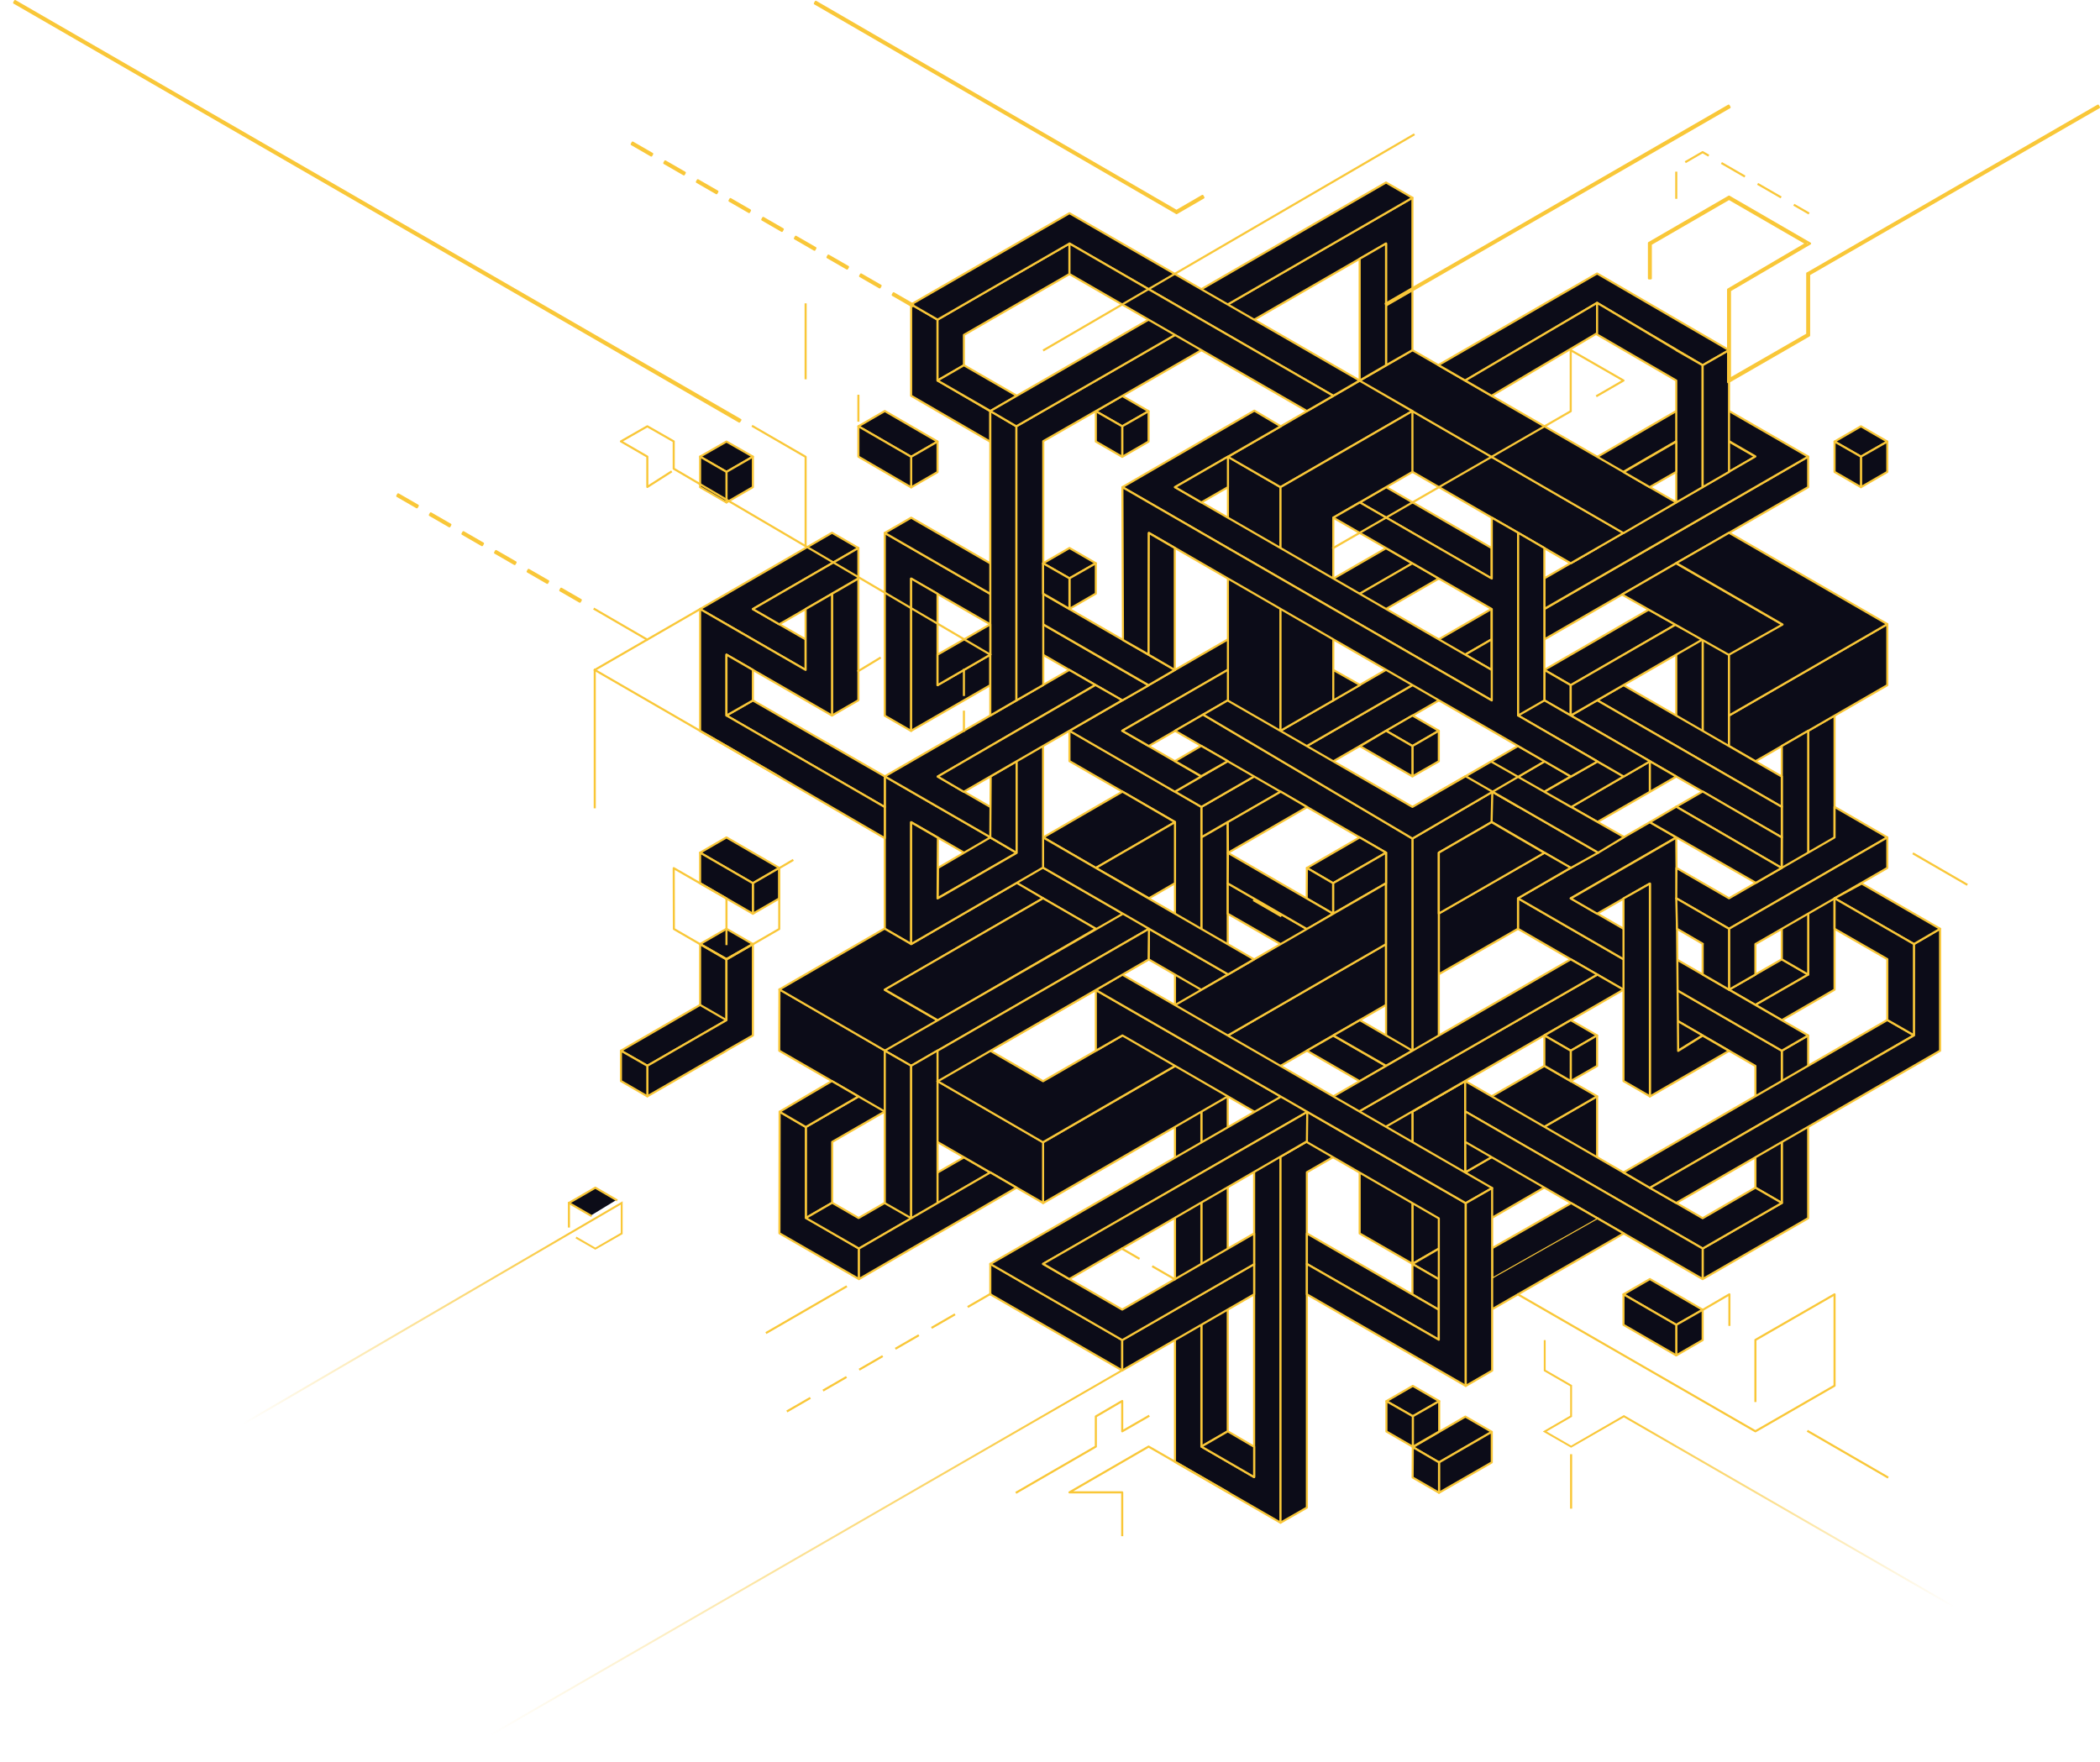 <svg xmlns="http://www.w3.org/2000/svg" xmlns:xlink="http://www.w3.org/1999/xlink" width="1005.418" height="843.646" viewBox="0 0 1005.418 843.646"><defs><linearGradient id="a" x1="0.933" y1="0.094" x2="0.418" y2="0.637" gradientUnits="objectBoundingBox"><stop offset="0" stop-color="#f9c738"/><stop offset="1" stop-color="#f9c738" stop-opacity="0"/></linearGradient><linearGradient id="b" x1="0.91" y1="0.073" x2="-0.032" y2="0.8" xlink:href="#a"/><linearGradient id="c" x1="0.205" y1="0.288" x2="1" y2="1" xlink:href="#a"/></defs><g transform="translate(0 0.5)"><path d="M941.394,556.308,954.026,549v87.518L903.5,665.66V651.044l37.894-21.834Z" transform="translate(-88.324 -53.669)" fill="#0c0c18" stroke="#f9c738" stroke-linecap="square" stroke-linejoin="round" stroke-width="1"/><path d="M805.5,476.2v14.616L919.183,556.5v58.285l12.631,7.308v-72.9Z" transform="translate(-78.743 -46.552)" fill="#0c0c18" stroke="#f9c738" stroke-linecap="square" stroke-linejoin="round" stroke-width="1"/><path d="M875.5,563.907l25.263-15.7L888.131,540.9,875.5,548.208Z" transform="translate(-85.586 -52.877)" fill="#0c0c18" stroke="#f9c738" stroke-linecap="square" stroke-linejoin="round" stroke-width="1"/><path d="M930.131,530.434l25.263-14.526L942.763,508.6,917.5,523.126Z" transform="translate(-89.692 -49.719)" fill="#0c0c18" stroke="#f9c738" stroke-linecap="square" stroke-linejoin="round" stroke-width="1"/><path d="M931.5,517.784l12.631,7.308,25.263-14.616V379.2l-12.631,7.308v116.75Z" transform="translate(-91.061 -37.069)" fill="#0c0c18" stroke="#f9c738" stroke-linecap="square" stroke-linejoin="round" stroke-width="1"/><path d="M868.657,435.8,805.5,472.251l126.314,72.991,12.631-7.308L830.763,472.251l50.526-29.142Z" transform="translate(-78.743 -42.603)" fill="#0c0c18" stroke="#f9c738" stroke-linecap="square" stroke-linejoin="round" stroke-width="1"/><path d="M871.394,450.207l-25.263,14.436L833.5,457.335,871.394,435.5l12.631-7.308.9,102.134,11.729-7.308,12.631,7.308-37.894,21.834Zm25.263-160.6V405.185l12.631-7.308V282.3Z" transform="translate(-81.48 -27.597)" fill="#0c0c18" stroke="#f9c738" stroke-linecap="square" stroke-linejoin="round" stroke-width="1"/><path d="M637.5,726.9V435.119l12.631-7.308V719.6ZM751.183,355,637.5,420.593v14.616l113.683-65.593Z" transform="translate(-62.32 -34.704)" fill="#0c0c18" stroke="#f9c738" stroke-linecap="square" stroke-linejoin="round" stroke-width="1"/><path d="M819.5,314.791v14.526l126.314-72.9V241.8Z" transform="translate(-80.112 -23.638)" fill="#0c0c18" stroke="#f9c738" stroke-linecap="square" stroke-linejoin="round" stroke-width="1"/><path d="M903.5,240.226l12.631,7.308,12.631-7.308L903.5,225.7Z" transform="translate(-88.324 -22.063)" fill="#0c0c18" stroke="#f9c738" stroke-linecap="square" stroke-linejoin="round" stroke-width="1"/><path d="M889.5,399.571l12.631,7.308V290.4L889.5,297.618Z" transform="translate(-86.955 -28.389)" fill="#0c0c18" stroke="#f9c738" stroke-linecap="square" stroke-linejoin="round" stroke-width="1"/><path d="M917.5,389.075l12.631,7.308,63.157-36.451V330.7L917.5,374.459Z" transform="translate(-89.692 -32.328)" fill="#0c0c18" stroke="#f9c738" stroke-linecap="square" stroke-linejoin="round" stroke-width="1"/><path d="M846.331,432.552l25.082-14.436V403.5L833.7,425.334Z" transform="translate(-81.5 -39.445)" fill="#0c0c18" stroke="#f9c738" stroke-linecap="square" stroke-linejoin="round" stroke-width="1"/><path d="M874.131,401.125,861.5,393.816,886.763,379.2v14.616Z" transform="translate(-84.218 -37.069)" fill="#0c0c18" stroke="#f9c738" stroke-linecap="square" stroke-linejoin="round" stroke-width="1"/><path d="M630.657,423.741V730.052l25.263,14.616V584.16l12.631,7.037V766.5L618.026,737.36v-306.4L567.5,401.816V387.2Zm12.631,36.631V474.9l75.788,43.669V504.131Zm12.631,8.21,12.631,7.308" transform="translate(-55.477 -37.852)" fill="#0c0c18" stroke="#f9c738" stroke-linecap="square" stroke-linejoin="round" stroke-width="1"/><path d="M945.5,496.742V394.608l12.631-7.308V504.05Z" transform="translate(-92.429 -37.861)" fill="#0c0c18" stroke="#f9c738" stroke-linecap="square" stroke-linejoin="round" stroke-width="1"/><path d="M721.5,265.308,734.222,258l50.435,29.142v14.616Z" transform="translate(-70.532 -25.222)" fill="#0c0c18" stroke="#f9c738" stroke-linecap="square" stroke-linejoin="round" stroke-width="1"/><path d="M889.5,471.459l.09-14.526,25.173,14.526,50.526-29.142V427.7l25.263,14.616-75.788,43.759Z" transform="translate(-86.955 -41.811)" fill="#0c0c18" stroke="#f9c738" stroke-linecap="square" stroke-linejoin="round" stroke-width="1"/><path d="M782.414,260.657,870.654,209.5l50.526,29.142-126.314,72.9V296.927l101.051-58.375-25.263-14.616-75.608,43.849Zm-164.389,138.4,12.631,7.308L769.6,326.16V311.544ZM567.5,369.919l151.577-87.427,12.631,7.308L592.763,369.919l37.894,21.924-12.631,7.308Z" transform="translate(-55.477 -20.48)" fill="#0c0c18" stroke="#f9c738" stroke-linecap="square" stroke-linejoin="round" stroke-width="1"/><path d="M734.445,298.4l12.631,7.308L608.222,385.918,595.5,378.609Z" transform="translate(-58.214 -29.171)" fill="#0c0c18" stroke="#f9c738" stroke-linecap="square" stroke-linejoin="round" stroke-width="1"/><path d="M935.92,421.385,847.5,370.318l12.631-7.218,75.788,43.759Z" transform="translate(-82.849 -35.496)" fill="#0c0c18" stroke="#f9c738" stroke-linecap="square" stroke-linejoin="round" stroke-width="1"/><path d="M846.131,371.1,833.5,378.408l101.051,58.375V422.167Z" transform="translate(-81.48 -36.277)" fill="#0c0c18" stroke="#f9c738" stroke-linecap="square" stroke-linejoin="round" stroke-width="1"/><path d="M869.484,323,819.5,351.872l12.631,7.308L882.3,330.218Z" transform="translate(-80.112 -31.575)" fill="#0c0c18" stroke="#f9c738" stroke-linecap="square" stroke-linejoin="round" stroke-width="1"/><path d="M819.5,355v14.616l12.631,7.218V362.308Z" transform="translate(-80.112 -34.704)" fill="#0c0c18" stroke="#f9c738" stroke-linecap="square" stroke-linejoin="round" stroke-width="1"/><path d="M883.665,331,833.5,359.962v14.526l63.157-36.451Z" transform="translate(-81.48 -32.357)" fill="#0c0c18" stroke="#f9c738" stroke-linecap="square" stroke-linejoin="round" stroke-width="1"/><path d="M839.849,448.031l-13.173,7.308L763.7,418.708l12.631-7.308Z" transform="translate(-74.657 -40.217)" fill="#0c0c18" stroke="#f9c738" stroke-linecap="square" stroke-linejoin="round" stroke-width="1"/><path d="M832.131,282.2,819.5,289.508l12.631,7.308,12.631-7.308Z" transform="translate(-80.112 -27.587)" fill="#0c0c18" stroke="#f9c738" stroke-linecap="square" stroke-linejoin="round" stroke-width="1"/><path d="M993.288,458.516V443.9L917.5,487.659v14.616h0V516.8l12.631-7.218V494.967Z" transform="translate(-89.692 -43.395)" fill="#0c0c18" stroke="#f9c738" stroke-linecap="square" stroke-linejoin="round" stroke-width="1"/><path d="M914.763,490.816,889.5,476.2l.361,14.616,12.361,7.218h-.09v14.616l12.631,7.308V505.433h0Z" transform="translate(-86.955 -46.552)" fill="#0c0c18" stroke="#f9c738" stroke-linecap="square" stroke-linejoin="round" stroke-width="1"/><path d="M936.234,325.368l-25.263,14.616-63.879-36.09,25.894-14.977ZM721.5,201.4v29.142l101.051,58.375,25.263-14.526Z" transform="translate(-70.532 -19.688)" fill="#0c0c18" stroke="#f9c738" stroke-linecap="square" stroke-linejoin="round" stroke-width="1"/><path d="M676.773,373.076,651.6,387.693V241.8l25.173,14.616Z" transform="translate(-63.699 -23.638)" fill="#0c0c18" stroke="#f9c738" stroke-linecap="square" stroke-linejoin="round" stroke-width="1"/><path d="M942.032,331.1h0l-50.526,29.142V331.1l25.624-14.436-50.887-29.413,25.263-14.526,75.788,43.759Zm-75.788-72.9L739.93,185.3l-25.263,14.616,126.314,72.991Zm-189.471-7.308,63.157-36.451-25.263-14.526L651.6,236.367Z" transform="translate(-63.699 -18.114)" fill="#0c0c18" stroke="#f9c738" stroke-linecap="square" stroke-linejoin="round" stroke-width="1"/><path d="M679.5,370.711l25.263-14.526V268.667l37.894-21.925V217.6L679.5,254.051Z" transform="translate(-66.426 -21.271)" fill="#0c0c18" stroke="#f9c738" stroke-linecap="square" stroke-linejoin="round" stroke-width="1"/><path d="M553.5,590.675l164.208-94.916V524.9L553.5,619.817ZM780.865,488.451V473.834l25.263-14.616L793.5,452l-50.526,29.052v29.142Z" transform="translate(-54.108 -44.187)" fill="#0c0c18" stroke="#f9c738" stroke-linecap="square" stroke-linejoin="round" stroke-width="1"/><path d="M762.131,447.259l25.263-14.616.361-14.526,12.451,7.128,25.082-14.436L812.837,403.5l-25.082,14.616L749.5,440.492V542.626l12.631-7.4Z" transform="translate(-73.269 -39.445)" fill="#0c0c18" stroke="#f9c738" stroke-linecap="square" stroke-linejoin="round" stroke-width="1"/><path d="M722.128,428.644V530.778L709.5,523.47V435.411L608.445,377.035l13.443-7.759ZM469.5,282.3v87.518l12.631,7.308v-72.9l101.051,58.285,12.631-7.218Z" transform="translate(-45.897 -27.597)" fill="#0c0c18" stroke="#f9c738" stroke-linecap="square" stroke-linejoin="round" stroke-width="1"/><path d="M483.5,379.4l37.894-21.834V342.951l-25.263,14.616V313.808L483.5,306.5Z" transform="translate(-47.266 -29.963)" fill="#0c0c18" stroke="#f9c738" stroke-linecap="square" stroke-linejoin="round" stroke-width="1"/><path d="M777.5,346.108l12.631,7.308V338.8Z" transform="translate(-76.006 -33.12)" fill="#0c0c18" stroke="#f9c738" stroke-linecap="square" stroke-linejoin="round" stroke-width="1"/><path d="M785.466,385.307,772.654,378l-50.526,29.142-88.51-50.977-11.729,6.767L722.128,422.3Zm-177.11-43.759-12.541,7.308L469.5,275.956l12.631-7.308Zm139.216,50.886,63.518,36.631,12.361-7.489-63.7-36.18Zm63.067-7.037,12.541,7.218L798.1,407.232l-12.812-7.308ZM608.445,254.031l50.616-29.142L646.43,217.4l-63.157,36.631,240,138.585,12.631-7.308Z" transform="translate(-45.897 -21.252)" fill="#0c0c18" stroke="#f9c738" stroke-linecap="square" stroke-linejoin="round" stroke-width="1"/><path d="M595.6,258l.271,73.172,12.361,7.038.09-58.285,202.012,116.66,12.722-7.218-37.984-22.015V279.834l-12.631-7.218v29.142l-63.157-36.451-12.722,7.308,75.879,43.759v43.759Z" transform="translate(-58.224 -25.222)" fill="#0c0c18" stroke="#f9c738" stroke-linecap="square" stroke-linejoin="round" stroke-width="1"/><path d="M623.5,256.416l12.631,7.308,12.722-7.308V241.8Z" transform="translate(-60.952 -23.638)" fill="#0c0c18" stroke="#f9c738" stroke-linecap="square" stroke-linejoin="round" stroke-width="1"/><path d="M650.131,759.1,637.5,766.408l25.263,14.616V766.5Z" transform="translate(-62.32 -74.207)" fill="#0c0c18" stroke="#f9c738" stroke-linecap="square" stroke-linejoin="round" stroke-width="1"/><path d="M749.5,660.718l88.42-51.157V580.508l-63.067,36.36-.09-43.669L749.5,587.816Z" transform="translate(-73.269 -56.034)" fill="#0c0c18" stroke="#f9c738" stroke-linecap="square" stroke-linejoin="round" stroke-width="1"/><path d="M746.763,660.718,721.5,646.191V573.2l25.263,14.616Z" transform="translate(-70.532 -56.034)" fill="#0c0c18" stroke="#f9c738" stroke-linecap="square" stroke-linejoin="round" stroke-width="1"/><path d="M721.5,571.626,746.763,557.1l25.263,14.526-25.263,14.616Z" transform="translate(-70.532 -54.461)" fill="#0c0c18" stroke="#f9c738" stroke-linecap="square" stroke-linejoin="round" stroke-width="1"/><path d="M777.5,587.034l.09,29.052,63.067-36.36L815.394,565.2Z" transform="translate(-76.006 -55.252)" fill="#0c0c18" stroke="#f9c738" stroke-linecap="square" stroke-linejoin="round" stroke-width="1"/><path d="M916.445,624.267l-25.263,14.616L777.5,573.2v14.616l113.683,65.593,37.894-21.834Z" transform="translate(-76.006 -56.034)" fill="#0c0c18" stroke="#f9c738" stroke-linecap="square" stroke-linejoin="round" stroke-width="1"/><path d="M633.889,506.326l-12.812,7.4-138.945-80.3V491.8L469.5,484.491V411.5Z" transform="translate(-45.897 -40.227)" fill="#0c0c18" stroke="#f9c738" stroke-linecap="square" stroke-linejoin="round" stroke-width="1"/><path d="M497.68,458.516,522.763,443.9l12.631,7.4L497.5,473.042Z" transform="translate(-48.634 -43.395)" fill="#0c0c18" stroke="#f9c738" stroke-linecap="square" stroke-linejoin="round" stroke-width="1"/><path d="M609.59,282.3l12.451,7.218v58.375L609.5,340.585Z" transform="translate(-59.583 -27.597)" fill="#0c0c18" stroke="#f9c738" stroke-linecap="square" stroke-linejoin="round" stroke-width="1"/><path d="M882.971,651.053V665.67L769.288,599.987V585.37ZM693.5,556.318l25.263,14.616,12.631-7.308L706.131,549.1Z" transform="translate(-67.794 -53.679)" fill="#0c0c18" stroke="#f9c738" stroke-linecap="square" stroke-linejoin="round" stroke-width="1"/><path d="M707.5,548.208l25.263,14.526,12.631-7.218L720.222,540.9Z" transform="translate(-69.163 -52.877)" fill="#0c0c18" stroke="#f9c738" stroke-linecap="square" stroke-linejoin="round" stroke-width="1"/><path d="M843.708,523.918,831.167,516.7,692.131,596.549,679.5,603.857V779.162l12.631-7.218v-160.6Z" transform="translate(-66.426 -50.511)" fill="#0c0c18" stroke="#f9c738" stroke-linecap="square" stroke-linejoin="round" stroke-width="1"/><path d="M665.5,596.117l12.631,6.947L829.8,515.908,817.077,508.6Z" transform="translate(-65.057 -49.719)" fill="#0c0c18" stroke="#f9c738" stroke-linecap="square" stroke-linejoin="round" stroke-width="1"/><path d="M839.269,144.6,763.3,188.449l12.812,7.4,63.157-37.172,50.526,29.864,12.631-7.218Z" transform="translate(-74.618 -14.136)" fill="#0c0c18" stroke="#f9c738" stroke-linecap="square" stroke-linejoin="round" stroke-width="1"/><path d="M777.5,197.372l12.631,7.308,50.526-29.954V160.2Z" transform="translate(-76.006 -15.661)" fill="#0c0c18" stroke="#f9c738" stroke-linecap="square" stroke-linejoin="round" stroke-width="1"/><path d="M427.6,587.306v43.578l12.631-7.308V594.434l151.487-87.427.18-14.707Z" transform="translate(-41.801 -48.126)" fill="#0c0c18" stroke="#f9c738" stroke-linecap="square" stroke-linejoin="round" stroke-width="1"/><path d="M413.69,589.5l-.09,58.195,38.075,21.924V655l-25.443-14.8v-43.4Z" transform="translate(-40.432 -57.628)" fill="#0c0c18" stroke="#f9c738" stroke-linecap="square" stroke-linejoin="round" stroke-width="1"/><path d="M440.231,635.444,427.6,642.752l25.443,14.616,62.886-36.36L503.3,613.7l-50.435,29.052Z" transform="translate(-41.801 -59.993)" fill="#0c0c18" stroke="#f9c738" stroke-linecap="square" stroke-linejoin="round" stroke-width="1"/><path d="M718.763,443.9,693.5,458.516l12.541,7.308,25.353-14.616Z" transform="translate(-67.794 -43.395)" fill="#0c0c18" stroke="#f9c738" stroke-linecap="square" stroke-linejoin="round" stroke-width="1"/><path d="M707.4,466.616v14.616l25.353-14.616V452Z" transform="translate(-69.153 -44.187)" fill="#0c0c18" stroke="#f9c738" stroke-linecap="square" stroke-linejoin="round" stroke-width="1"/><path d="M693.49,460.1l-.09,14.616,12.631,7.308V467.408Z" transform="translate(-67.785 -44.979)" fill="#0c0c18" stroke="#f9c738" stroke-linecap="square" stroke-linejoin="round" stroke-width="1"/><path d="M594.131,209.6,581.5,216.908l12.631,7.218,12.631-7.218Z" transform="translate(-56.846 -20.49)" fill="#0c0c18" stroke="#f9c738" stroke-linecap="square" stroke-linejoin="round" stroke-width="1"/><path d="M595.5,224.918v14.616l12.631-7.308V217.7Z" transform="translate(-58.214 -21.281)" fill="#0c0c18" stroke="#f9c738" stroke-linecap="square" stroke-linejoin="round" stroke-width="1"/><path d="M581.5,217.7v14.526l12.631,7.308V224.918Z" transform="translate(-56.846 -21.281)" fill="#0c0c18" stroke="#f9c738" stroke-linecap="square" stroke-linejoin="round" stroke-width="1"/><path d="M468.131,217.6,455.5,224.908l25.263,14.616,12.631-7.308Z" transform="translate(-44.528 -21.271)" fill="#0c0c18" stroke="#f9c738" stroke-linecap="square" stroke-linejoin="round" stroke-width="1"/><path d="M483.5,241.108v14.616l12.631-7.308V233.8Z" transform="translate(-47.266 -22.855)" fill="#0c0c18" stroke="#f9c738" stroke-linecap="square" stroke-linejoin="round" stroke-width="1"/><path d="M455.5,225.7v14.526l25.263,14.707V240.316Z" transform="translate(-44.528 -22.063)" fill="#0c0c18" stroke="#f9c738" stroke-linecap="square" stroke-linejoin="round" stroke-width="1"/><path d="M774.763,654.1,749.5,668.716l12.631,7.308,25.263-14.616Z" transform="translate(-73.269 -63.943)" fill="#0c0c18" stroke="#f9c738" stroke-linecap="square" stroke-linejoin="round" stroke-width="1"/><path d="M763.5,676.816v14.616l25.263-14.707V662.2Z" transform="translate(-74.638 -64.734)" fill="#0c0c18" stroke="#f9c738" stroke-linecap="square" stroke-linejoin="round" stroke-width="1"/><path d="M749.5,670.3v14.616l12.631,7.308V677.608Z" transform="translate(-73.269 -65.526)" fill="#0c0c18" stroke="#f9c738" stroke-linecap="square" stroke-linejoin="round" stroke-width="1"/><path d="M384.131,492.4,371.5,499.708l12.631,7.218,12.631-7.218Z" transform="translate(-36.317 -48.136)" fill="#0c0c18" stroke="#f9c738" stroke-linecap="square" stroke-linejoin="round" stroke-width="1"/><path d="M371.5,500.5v43.669l12.631,7.308V507.718Z" transform="translate(-36.317 -48.928)" fill="#0c0c18" stroke="#f9c738" stroke-linecap="square" stroke-linejoin="round" stroke-width="1"/><path d="M651.59,452.1l-.09,14.616,37.984,21.925,12.451-7.4Z" transform="translate(-63.688 -44.196)" fill="#0c0c18" stroke="#f9c738" stroke-linecap="square" stroke-linejoin="round" stroke-width="1"/><path d="M898.026,248.439l-12.631,7.308V197.372L847.5,175.358V160.2l37.894,22.556v.09l12.631,7.218Z" transform="translate(-82.849 -15.661)" fill="#0c0c18" stroke="#f9c738" stroke-linecap="square" stroke-linejoin="round" stroke-width="1"/><path d="M903.5,250.893l12.631-7.308V185.3L903.5,192.518Z" transform="translate(-88.324 -18.114)" fill="#0c0c18" stroke="#f9c738" stroke-linecap="square" stroke-linejoin="round" stroke-width="1"/><path d="M805.6,282.2l12.541,7.308V362.5L805.6,369.718Z" transform="translate(-78.753 -27.587)" fill="#0c0c18" stroke="#f9c738" stroke-linecap="square" stroke-linejoin="round" stroke-width="1"/><path d="M861.6,248.416l12.451,7.218,12.722-7.308V233.8Z" transform="translate(-84.228 -22.855)" fill="#0c0c18" stroke="#f9c738" stroke-linecap="square" stroke-linejoin="round" stroke-width="1"/><path d="M413.5,553.913l.09-29.413,126.224,73.172v29.143Z" transform="translate(-40.422 -51.273)" fill="#0c0c18" stroke="#f9c738" stroke-linecap="square" stroke-linejoin="round" stroke-width="1"/><path d="M861.5,475.528v87.427l12.631,7.308V468.4Z" transform="translate(-84.218 -45.789)" fill="#0c0c18" stroke="#f9c738" stroke-linecap="square" stroke-linejoin="round" stroke-width="1"/><path d="M754.558,431.841l25.263,14.707L729.295,475.6V446.457ZM539.824,555.9,464.035,512.14l37.894-21.924,37.894-21.924-12.631-7.4-50.526,29.323-12.722-7.4L413.6,511.96l126.134,73.172L565,570.516l138.945-80.209V461.164Zm37.984-138.675,25.173,14.616-37.894,21.924-25.173-14.616Zm25.173-14.616,12.541-7.308,12.722,7.308-12.722,7.218Z" transform="translate(-40.432 -38.644)" fill="#0c0c18" stroke="#f9c738" stroke-linecap="square" stroke-linejoin="round" stroke-width="1"/><path d="M545.288,470.667l25.263,14.616-75.608,43.849L469.5,514.426Zm50.706,0,12.451-7.218V434.216l-37.894,21.924Zm37.714-36.451.09,14.707L671.693,427l-12.631-7.4Z" transform="translate(-45.897 -41.019)" fill="#0c0c18" stroke="#f9c738" stroke-linecap="square" stroke-linejoin="round" stroke-width="1"/><path d="M633.889,500.8,469.5,405.977,557.83,355l12.451,7.218-75.428,43.849,151.4,87.518ZM583.544,471.75,469.5,537.343l12.631,7.308,113.863-65.683Z" transform="translate(-45.897 -34.704)" fill="#0c0c18" stroke="#f9c738" stroke-linecap="square" stroke-linejoin="round" stroke-width="1"/><path d="M469.5,557.1v72.991l12.631,7.218V564.318Z" transform="translate(-45.897 -54.461)" fill="#0c0c18" stroke="#f9c738" stroke-linecap="square" stroke-linejoin="round" stroke-width="1"/><path d="M693.5,654.1l63.157,36.541v14.346L693.5,668.716Z" transform="translate(-67.794 -63.943)" fill="#0c0c18" stroke="#f9c738" stroke-linecap="square" stroke-linejoin="round" stroke-width="1"/><path d="M525.5,670.2v14.616l63.157,36.451V706.651Z" transform="translate(-51.372 -65.517)" fill="#0c0c18" stroke="#f9c738" stroke-linecap="square" stroke-linejoin="round" stroke-width="1"/><path d="M682.551,656.086v14.526l76.059,43.849V626.944L581.5,524.9v29.052l12.722-7.308,151.487,87.608v58.1Z" transform="translate(-56.846 -51.313)" fill="#0c0c18" stroke="#f9c738" stroke-linecap="square" stroke-linejoin="round" stroke-width="1"/><path d="M595.5,721.277l63.157-36.451V670.3L595.5,706.66Z" transform="translate(-58.214 -65.526)" fill="#0c0c18" stroke="#f9c738" stroke-linecap="square" stroke-linejoin="round" stroke-width="1"/><path d="M753.136,626.142,576.026,524.1l12.631-7.4,177.11,102.224ZM651.814,640.668l-63.157,36.451-37.894-21.834,126.494-72.811-12.631-7.308L525.5,655.284l63.157,36.451,63.157-36.36Z" transform="translate(-51.372 -50.511)" fill="#0c0c18" stroke="#f9c738" stroke-linecap="square" stroke-linejoin="round" stroke-width="1"/><path d="M679.814,603.675l.181-14.075L553.5,662.321l12.541,7.308Z" transform="translate(-54.108 -57.638)" fill="#0c0c18" stroke="#f9c738" stroke-linecap="square" stroke-linejoin="round" stroke-width="1"/><path d="M791.8,674.18V659.564L829.6,638l12.992,7.489Z" transform="translate(-77.404 -62.369)" fill="#0c0c18" stroke="#f9c738" stroke-linecap="square" stroke-linejoin="round" stroke-width="1"/><path d="M861.5,613.792l12.631,7.4,126.4-73.082L987.814,540.8Z" transform="translate(-84.218 -52.867)" fill="#0c0c18" stroke="#f9c738" stroke-linecap="square" stroke-linejoin="round" stroke-width="1"/><path d="M777.8,623.767l12.631-7.218v87.427L777.8,711.284Zm88.149-7.308,12.631,7.218,126.314-72.9V492.4l-12.541,7.308v43.759Zm-75.518,43.488v14.616l62.977-36.27-12.18-7.037" transform="translate(-76.036 -48.136)" fill="#0c0c18" stroke="#f9c738" stroke-linecap="square" stroke-linejoin="round" stroke-width="1"/><path d="M889.5,426.808l12.631-7.308,37.894,22.015-.09,14.616Z" transform="translate(-86.955 -41.009)" fill="#0c0c18" stroke="#f9c738" stroke-linecap="square" stroke-linejoin="round" stroke-width="1"/><path d="M973.5,475.438l12.992-7.038,37.533,21.654-12.541,7.308Z" transform="translate(-95.167 -45.789)" fill="#0c0c18" stroke="#f9c738" stroke-linecap="square" stroke-linejoin="round" stroke-width="1"/><path d="M888.131,427.6,875.5,435l50.706,29.052,12.361-7.128Z" transform="translate(-85.586 -41.801)" fill="#0c0c18" stroke="#f9c738" stroke-linecap="square" stroke-linejoin="round" stroke-width="1"/><path d="M973.5,476.2v14.616l25.263,14.526v29.142l12.722,7.308V498.125Z" transform="translate(-95.167 -46.552)" fill="#0c0c18" stroke="#f9c738" stroke-linecap="square" stroke-linejoin="round" stroke-width="1"/><path d="M371.5,318.741,434.657,282.2l12.631,7.308-50.526,29.233,25.263,14.526v14.616Z" transform="translate(-36.317 -27.587)" fill="#0c0c18" stroke="#f9c738" stroke-linecap="square" stroke-linejoin="round" stroke-width="1"/><path d="M450.026,290.3v14.616l-37.894,21.924L399.5,319.533Zm-12.631,80.209,12.631-7.308V304.826l-12.631,7.308Z" transform="translate(-39.054 -28.379)" fill="#0c0c18" stroke="#f9c738" stroke-linecap="square" stroke-linejoin="round" stroke-width="1"/><path d="M385.5,378.418l75.788,43.849V407.56L398.131,371.2Z" transform="translate(-37.686 -36.287)" fill="#0c0c18" stroke="#f9c738" stroke-linecap="square" stroke-linejoin="round" stroke-width="1"/><path d="M384.131,372.885V343.742l50.526,29.142V314.6l-12.631,7.308v29.142L371.5,321.908v58.375l12.631,7.218,75.788,44.12V416.734Z" transform="translate(-36.317 -30.754)" fill="#0c0c18" stroke="#f9c738" stroke-linecap="square" stroke-linejoin="round" stroke-width="1"/><path d="M483.5,161v43.759l37.894,22.015V212.157l-25.263-14.707V168.308Z" transform="translate(-47.266 -15.739)" fill="#0c0c18" stroke="#f9c738" stroke-linecap="square" stroke-linejoin="round" stroke-width="1"/><path d="M497.5,194.293l12.631-7.308V172.459l50.526-29.142V128.7L497.5,165.151Z" transform="translate(-48.634 -12.581)" fill="#0c0c18" stroke="#f9c738" stroke-linecap="square" stroke-linejoin="round" stroke-width="1"/><path d="M510.131,193.3,497.5,200.608l25.353,14.616,12.631-7.308Z" transform="translate(-48.634 -18.896)" fill="#0c0c18" stroke="#f9c738" stroke-linecap="square" stroke-linejoin="round" stroke-width="1"/><path d="M728.951,104.4,589.826,184.79,539.3,213.842V345.118l12.9-7.4V220.97l37.8-21.654L716.32,126.325v58.285l12.631-7.218Z" transform="translate(-52.72 -10.206)" fill="#0c0c18" stroke="#f9c738" stroke-linecap="square" stroke-linejoin="round" stroke-width="1"/><path d="M538.131,429.176l-12.631-7.4.18-29.233,12.451-7.218Zm-.18-204.268L525.5,217.6V363.4l12.451-7.218Z" transform="translate(-51.372 -21.271)" fill="#0c0c18" stroke="#f9c738" stroke-linecap="square" stroke-linejoin="round" stroke-width="1"/><path d="M714.971,96.3,575.845,176.69,525.5,205.742l12.451,7.308L588.477,184,727.6,103.608Z" transform="translate(-51.372 -9.414)" fill="#0c0c18" stroke="#f9c738" stroke-linecap="square" stroke-linejoin="round" stroke-width="1"/><path d="M559.288,112.6,483.5,156.269l12.631,7.308,63.157-36.451,126.314,72.9,12.631-7.308Z" transform="translate(-47.266 -11.008)" fill="#0c0c18" stroke="#f9c738" stroke-linecap="square" stroke-linejoin="round" stroke-width="1"/><path d="M567.5,128.7v14.616l113.683,65.593,12.631-7.308Z" transform="translate(-55.477 -12.581)" fill="#0c0c18" stroke="#f9c738" stroke-linecap="square" stroke-linejoin="round" stroke-width="1"/><path d="M384.131,233.8,371.5,241.018l12.631,7.308,12.631-7.308Z" transform="translate(-36.317 -22.855)" fill="#0c0c18" stroke="#f9c738" stroke-linecap="square" stroke-linejoin="round" stroke-width="1"/><path d="M385.5,249.108v14.616l12.631-7.308V241.8Z" transform="translate(-37.686 -23.638)" fill="#0c0c18" stroke="#f9c738" stroke-linecap="square" stroke-linejoin="round" stroke-width="1"/><path d="M371.5,241.8v14.616l12.631,7.308V249.108Z" transform="translate(-36.317 -23.638)" fill="#0c0c18" stroke="#f9c738" stroke-linecap="square" stroke-linejoin="round" stroke-width="1"/><path d="M367.394,532.8,329.5,554.724l12.631,7.218,37.894-21.834Z" transform="translate(-32.211 -52.085)" fill="#0c0c18" stroke="#f9c738" stroke-linecap="square" stroke-linejoin="round" stroke-width="1"/><path d="M394.026,500.5l-12.631,7.218v29.233L343.5,558.785V573.4l37.894-21.834v-.09l12.631-7.218Z" transform="translate(-33.58 -48.928)" fill="#0c0c18" stroke="#f9c738" stroke-linecap="square" stroke-linejoin="round" stroke-width="1"/><path d="M329.5,557.1v14.526l12.631,7.308V564.318Z" transform="translate(-32.211 -54.461)" fill="#0c0c18" stroke="#f9c738" stroke-linecap="square" stroke-linejoin="round" stroke-width="1"/><path d="M774.873,751.3,749.7,765.916l12.541,7.308L787.5,758.608Z" transform="translate(-73.289 -73.445)" fill="#0c0c18" stroke="#f9c738" stroke-linecap="square" stroke-linejoin="round" stroke-width="1"/><path d="M763.6,774.016v14.526l25.263-14.526V759.4Z" transform="translate(-74.647 -74.236)" fill="#0c0c18" stroke="#f9c738" stroke-linecap="square" stroke-linejoin="round" stroke-width="1"/><path d="M749.69,767.5l-.09,14.526,12.631,7.308V774.808Z" transform="translate(-73.279 -75.028)" fill="#0c0c18" stroke="#f9c738" stroke-linecap="square" stroke-linejoin="round" stroke-width="1"/><path d="M748.331,735,735.7,742.308l12.631,7.218,12.631-7.218Z" transform="translate(-71.92 -71.852)" fill="#0c0c18" stroke="#f9c738" stroke-linecap="square" stroke-linejoin="round" stroke-width="1"/><path d="M749.7,750.318v14.616l12.631-7.308V743.1Z" transform="translate(-73.289 -72.644)" fill="#0c0c18" stroke="#f9c738" stroke-linecap="square" stroke-linejoin="round" stroke-width="1"/><path d="M735.7,743.1v14.526l12.631,7.308V750.318Z" transform="translate(-71.92 -72.644)" fill="#0c0c18" stroke="#f9c738" stroke-linecap="square" stroke-linejoin="round" stroke-width="1"/><path d="M832.131,540.9,819.5,548.208l12.631,7.308,12.631-7.308Z" transform="translate(-80.112 -52.877)" fill="#0c0c18" stroke="#f9c738" stroke-linecap="square" stroke-linejoin="round" stroke-width="1"/><path d="M833.5,556.308v14.526l12.631-7.218V549Z" transform="translate(-81.48 -53.669)" fill="#0c0c18" stroke="#f9c738" stroke-linecap="square" stroke-linejoin="round" stroke-width="1"/><path d="M819.5,549v14.526l12.631,7.308V556.308Z" transform="translate(-80.112 -53.669)" fill="#0c0c18" stroke="#f9c738" stroke-linecap="square" stroke-linejoin="round" stroke-width="1"/><path d="M748.131,379.2,735.5,386.508l12.631,7.308,12.631-7.308Z" transform="translate(-71.9 -37.069)" fill="#0c0c18" stroke="#f9c738" stroke-linecap="square" stroke-linejoin="round" stroke-width="1"/><path d="M749.5,394.608v14.526l12.631-7.218V387.3Z" transform="translate(-73.269 -37.861)" fill="#0c0c18" stroke="#f9c738" stroke-linecap="square" stroke-linejoin="round" stroke-width="1"/><path d="M734.151,387.3,721.7,394.7l25.082,14.436V394.608Z" transform="translate(-70.551 -37.861)" fill="#0c0c18" stroke="#f9c738" stroke-linecap="square" stroke-linejoin="round" stroke-width="1"/><path d="M566.131,290.3,553.5,297.608l12.631,7.218,12.631-7.218Z" transform="translate(-54.108 -28.379)" fill="#0c0c18" stroke="#f9c738" stroke-linecap="square" stroke-linejoin="round" stroke-width="1"/><path d="M567.5,305.618v14.616l12.631-7.308V298.4Z" transform="translate(-55.477 -29.171)" fill="#0c0c18" stroke="#f9c738" stroke-linecap="square" stroke-linejoin="round" stroke-width="1"/><path d="M553.5,298.4v14.526l12.631,7.308V305.618Z" transform="translate(-54.108 -29.171)" fill="#0c0c18" stroke="#f9c738" stroke-linecap="square" stroke-linejoin="round" stroke-width="1"/><path d="M986.131,225.7,973.5,233.008l12.631,7.218,12.631-7.218Z" transform="translate(-95.167 -22.063)" fill="#0c0c18" stroke="#f9c738" stroke-linecap="square" stroke-linejoin="round" stroke-width="1"/><path d="M987.5,241.018v14.616l12.631-7.308V233.8Z" transform="translate(-96.535 -22.855)" fill="#0c0c18" stroke="#f9c738" stroke-linecap="square" stroke-linejoin="round" stroke-width="1"/><path d="M973.5,233.8v14.526l12.631,7.308V241.018Z" transform="translate(-95.167 -22.855)" fill="#0c0c18" stroke="#f9c738" stroke-linecap="square" stroke-linejoin="round" stroke-width="1"/><path d="M874.131,678.3,861.5,685.608l25.263,14.616,12.631-7.218Z" transform="translate(-84.218 -66.309)" fill="#0c0c18" stroke="#f9c738" stroke-linecap="square" stroke-linejoin="round" stroke-width="1"/><path d="M889.5,701.818v14.616l12.631-7.308V694.6Z" transform="translate(-86.955 -67.902)" fill="#0c0c18" stroke="#f9c738" stroke-linecap="square" stroke-linejoin="round" stroke-width="1"/><path d="M861.5,686.4v14.616l25.263,14.616V701.016Z" transform="translate(-84.218 -67.101)" fill="#0c0c18" stroke="#f9c738" stroke-linecap="square" stroke-linejoin="round" stroke-width="1"/><path d="M480.792,557.993v72.991l12.631-7.308V550.685Zm37.894,51.067,12.541,7.308L455.8,660.127V645.511Zm-25.263-58.285L594.655,492.4l-.18,14.707L493.424,565.482" transform="translate(-44.558 -48.136)" fill="#0c0c18" stroke="#f9c738" stroke-linecap="square" stroke-linejoin="round" stroke-width="1"/><path d="M413.7,587.907l12.541,7.308L451.414,580.6l-12.722-7.4Z" transform="translate(-40.442 -56.034)" fill="#0c0c18" stroke="#f9c738" stroke-linecap="square" stroke-linejoin="round" stroke-width="1"/><path d="M571.739,363l12.812,7.308-75.879,43.849-12.451-7.308ZM483.5,487.058l63.157-36.631V392.233l-12.631,7.308V443.39l-37.894,21.834.18-29.052-12.812-7.4Z" transform="translate(-47.266 -35.486)" fill="#0c0c18" stroke="#f9c738" stroke-linecap="square" stroke-linejoin="round" stroke-width="1"/><path d="M385.5,376.042l12.631-7.218V354.208L385.5,346.9Z" transform="translate(-37.686 -33.912)" fill="#0c0c18" stroke="#f9c738" stroke-linecap="square" stroke-linejoin="round" stroke-width="1"/><path d="M720.312,362.218,707.5,355v14.616Z" transform="translate(-69.163 -34.704)" fill="#0c0c18" stroke="#f9c738" stroke-linecap="square" stroke-linejoin="round" stroke-width="1"/><path d="M875.5,403.5v14.616l12.631-7.308Z" transform="translate(-85.586 -39.445)" fill="#0c0c18" stroke="#f9c738" stroke-linecap="square" stroke-linejoin="round" stroke-width="1"/><path d="M384.131,443.9,371.5,451.208l25.263,14.616,12.631-7.308Z" transform="translate(-36.317 -43.395)" fill="#0c0c18" stroke="#f9c738" stroke-linecap="square" stroke-linejoin="round" stroke-width="1"/><path d="M399.5,467.408v14.616l12.631-7.308V460.1Z" transform="translate(-39.054 -44.979)" fill="#0c0c18" stroke="#f9c738" stroke-linecap="square" stroke-linejoin="round" stroke-width="1"/><path d="M371.5,452v14.616l25.263,14.616V466.616Z" transform="translate(-36.317 -44.187)" fill="#0c0c18" stroke="#f9c738" stroke-linecap="square" stroke-linejoin="round" stroke-width="1"/><path d="M734.131,128.7,721.5,136.008v58.285l12.631-7.308Z" transform="translate(-70.532 -12.581)" fill="#0c0c18" stroke="#f9c738" stroke-linecap="square" stroke-linejoin="round" stroke-width="1"/><path d="M497.5,359.942l25.263-14.616V330.8L497.5,345.326Z" transform="translate(-48.634 -32.338)" fill="#0c0c18" stroke="#f9c738" stroke-linecap="square" stroke-linejoin="round" stroke-width="1"/><path d="M469.544,153.5l-9.383-5.413.451-.812L470,152.693Zm-15.609-9.022-9.383-5.413.451-.812,9.383,5.413Zm-15.609-9.022-9.383-5.413.451-.812,9.383,5.413Zm-15.609-9.022-9.383-5.413.451-.812,9.383,5.413Zm-15.609-9.022L397.725,112l.451-.812,9.383,5.413Zm-15.7-9.022-9.383-5.413.451-.812,9.383,5.413ZM375.8,99.37l-9.383-5.413.451-.812,9.383,5.413Zm-15.609-9.022-9.383-5.413.451-.812,9.383,5.413Zm-15.609-9.022L335.2,75.912l.451-.812,9.383,5.413Z" transform="translate(-32.768 -7.342)" fill="#0c0c18" stroke="#f9c738" stroke-linecap="square" stroke-linejoin="round" stroke-width="1"/><path d="M298.227,313.228l-9.383-5.413L289.3,307l9.383,5.413Zm-15.609-9.022-9.383-5.413.451-.812,9.383,5.413Zm-15.609-9.022-9.383-5.413.451-.812,9.383,5.413ZM251.4,286.161l-9.383-5.413.451-.812,9.383,5.413Zm-15.609-9.022-9.383-5.413.451-.812,9.383,5.413Zm-15.609-9.113-9.383-5.413.451-.812,9.383,5.413Z" transform="translate(-20.607 -25.593)" fill="#0c0c18" stroke="#f9c738" stroke-linecap="square" stroke-linejoin="round" stroke-width="1"/><line x1="25.263" y1="14.616" transform="translate(537.195 597.465)" stroke-dasharray="12 8" stroke="#f9c738" stroke-linecap="square" stroke-miterlimit="10" stroke-width="1" fill="none"/><line x1="101.051" y2="58.375" transform="translate(373.078 619.119)" stroke-dasharray="12 8" stroke="#f9c738" stroke-linecap="square" stroke-miterlimit="10" stroke-width="1" fill="none"/><line x1="37.894" y2="21.925" transform="translate(367.123 615.69)" fill="none" stroke="#f9c738" stroke-linecap="square" stroke-miterlimit="10" stroke-width="1"/><path d="M.451,811.855,0,811.133,298.1,637v15.7l-13.083,7.489-9.474-5.413.451-.812,9.022,5.233,12.18-7.037V638.624Z" transform="translate(0 -62.271)" fill="url(#a)"/><path d="M324.637,635.665,314.531,629.8,301.9,637.108l10.466,6.045" transform="translate(-29.513 -61.567)" fill="#0c0c18" stroke="#f9c738" stroke-linecap="square" stroke-linejoin="round" stroke-miterlimit="10" stroke-width="1"/><line y2="11.278" transform="translate(272.387 575.541)" fill="none" stroke="#f9c738" stroke-linecap="square" stroke-miterlimit="10" stroke-width="1"/><path d="M414.341,456.1l-6.316,3.7v29.142l-25.263,14.616L357.59,488.942,357.5,459.8l25.263,14.526V496.16" transform="translate(-34.948 -44.587)" fill="none" stroke="#f9c738" stroke-linecap="square" stroke-linejoin="round" stroke-miterlimit="10" stroke-width="1"/><path d="M605.54,101.632l-.18-.18L432.4,1.212,432.851.4,605.54,100.549l12.451-7.218.451.812Z" transform="translate(-42.27 -0.039)" fill="#0c0c18" stroke="#f9c738" stroke-linecap="square" stroke-linejoin="round" stroke-width="1"/><path d="M236.551,914.147l-.451-.722L560.1,726.3l.451.812Z" transform="translate(-23.081 -71.001)" fill="url(#b)"/><path d="M1015.118,838.638,857.5,747.692l-25.263,14.526L818.7,754.459l13.083-7.579V732.8L819.151,725.5V710.7h.9v14.255l12.631,7.308v15.158l-12.18,7.038,11.729,6.767L857.5,746.609l.18.09,157.893,91.217Z" transform="translate(-80.034 -69.476)" fill="url(#c)"/><line y2="25.082" transform="translate(752.2 696.352)" fill="none" stroke="#f9c738" stroke-linecap="square" stroke-miterlimit="10" stroke-width="1"/><path d="M903.8,693.708l12.541-7.308v14.616" transform="translate(-88.353 -67.101)" fill="none" stroke="#f9c738" stroke-linecap="square" stroke-linejoin="round" stroke-miterlimit="10" stroke-width="1"/><path d="M506.34,335.052,354.763,246V232.918L342.131,225.7,329.5,232.918l12.631,7.308v14.526l11.278-7.218" transform="translate(-32.211 -22.063)" fill="none" stroke="#f9c738" stroke-linecap="square" stroke-linejoin="round" stroke-miterlimit="10" stroke-width="1"/><line x1="176.93" y2="103.036" transform="translate(499.843 64.06)" fill="none" stroke="#f9c738" stroke-linecap="square" stroke-miterlimit="10" stroke-width="1"/><line x1="25.263" y1="14.616" transform="translate(916.228 408.355)" fill="none" stroke="#f9c738" stroke-linecap="square" stroke-miterlimit="10" stroke-width="1"/><path d="M366.035,322.7,315.6,351.842v65.773" transform="translate(-30.852 -31.546)" fill="none" stroke="#f9c738" stroke-linecap="square" stroke-linejoin="round" stroke-miterlimit="10" stroke-width="1"/><line x1="25.173" y1="14.616" transform="translate(284.658 291.154)" fill="none" stroke="#f9c738" stroke-linecap="square" stroke-miterlimit="10" stroke-width="1"/><line y2="11.91" transform="translate(410.972 189.02)" fill="none" stroke="#f9c738" stroke-linecap="square" stroke-miterlimit="10" stroke-width="1"/><line y1="35.368" transform="translate(385.709 145.261)" fill="none" stroke="#f9c738" stroke-linecap="square" stroke-miterlimit="10" stroke-width="1"/><path d="M399.5,225.7l25.263,14.616v42.315" transform="translate(-39.054 -22.063)" fill="none" stroke="#f9c738" stroke-linecap="square" stroke-linejoin="round" stroke-miterlimit="10" stroke-width="1"/><line y1="7.759" x2="12.812" transform="translate(410.972 313.078)" stroke-dasharray="12 8" stroke="#f9c738" stroke-linecap="square" stroke-miterlimit="10" stroke-width="1" fill="none"/><line y2="29.142" transform="translate(461.497 320.296)" stroke-dasharray="12 8" stroke="#f9c738" stroke-linecap="square" stroke-miterlimit="10" stroke-width="1" fill="none"/><path d="M354.683,201.381,7.5.812,7.951,0,355.224,200.569Z" transform="translate(-0.733)" fill="none" stroke="#f9c738" stroke-linecap="square" stroke-linejoin="round" stroke-width="1"/><line x2="88.42" y2="51.157" transform="translate(284.748 320.296)" fill="none" stroke="#f9c738" stroke-linecap="square" stroke-miterlimit="10" stroke-width="1"/><path d="M833.814,207.134l12.631-7.308L821.183,185.3v29.233L707.5,280.035" transform="translate(-69.163 -18.114)" fill="none" stroke="#f9c738" stroke-linecap="square" stroke-linejoin="round" stroke-miterlimit="10" stroke-width="1"/><path d="M643.469,789.125,605.394,767.2,567.5,789.125h25.263v20.481" transform="translate(-55.477 -74.999)" fill="none" stroke="#f9c738" stroke-linecap="square" stroke-linejoin="round" stroke-miterlimit="10" stroke-width="1"/><path d="M539.5,786.759l37.894-21.924V750.4l12.631-7.4v14.526l12.541-7.218" transform="translate(-52.74 -72.634)" fill="none" stroke="#f9c738" stroke-linecap="square" stroke-linejoin="round" stroke-miterlimit="10" stroke-width="1"/><path d="M805.6,686.49l113.592,65.5,37.894-21.834V686.4l-37.894,21.834v29.233" transform="translate(-78.753 -67.101)" fill="none" stroke="#f9c738" stroke-linecap="square" stroke-linejoin="round" stroke-miterlimit="10" stroke-width="1"/><line x2="37.894" y2="21.925" transform="translate(865.702 684.893)" fill="none" stroke="#f9c738" stroke-linecap="square" stroke-miterlimit="10" stroke-width="1"/><path d="M912.894,187.949v-44.39l37.443-22.015-36.992-21.383L875.9,121.815v16.421H875V121.274l38.345-22.2,38.8,22.466L913.8,144.01v42.315l36.992-21.293V135.8l.271-.09L1090,55.5l.451.812L951.691,136.341v29.233Z" transform="translate(-85.538 -5.426)" fill="none" stroke="#f9c738" stroke-linecap="square" stroke-linejoin="round" stroke-width="1"/><path d="M735.751,151.048l-.451-.722L899.508,55.5l.451.812Z" transform="translate(-71.881 -5.426)" fill="#0c0c18" stroke="#f9c738" stroke-linecap="square" stroke-linejoin="round" stroke-width="1"/><path d="M889.5,102.034V87.508L902.131,80.2l50.526,29.142" transform="translate(-86.955 -7.84)" fill="none" stroke="#f9c738" stroke-linecap="square" stroke-linejoin="round" stroke-miterlimit="10" stroke-width="1" stroke-dasharray="12 8"/></g></svg>